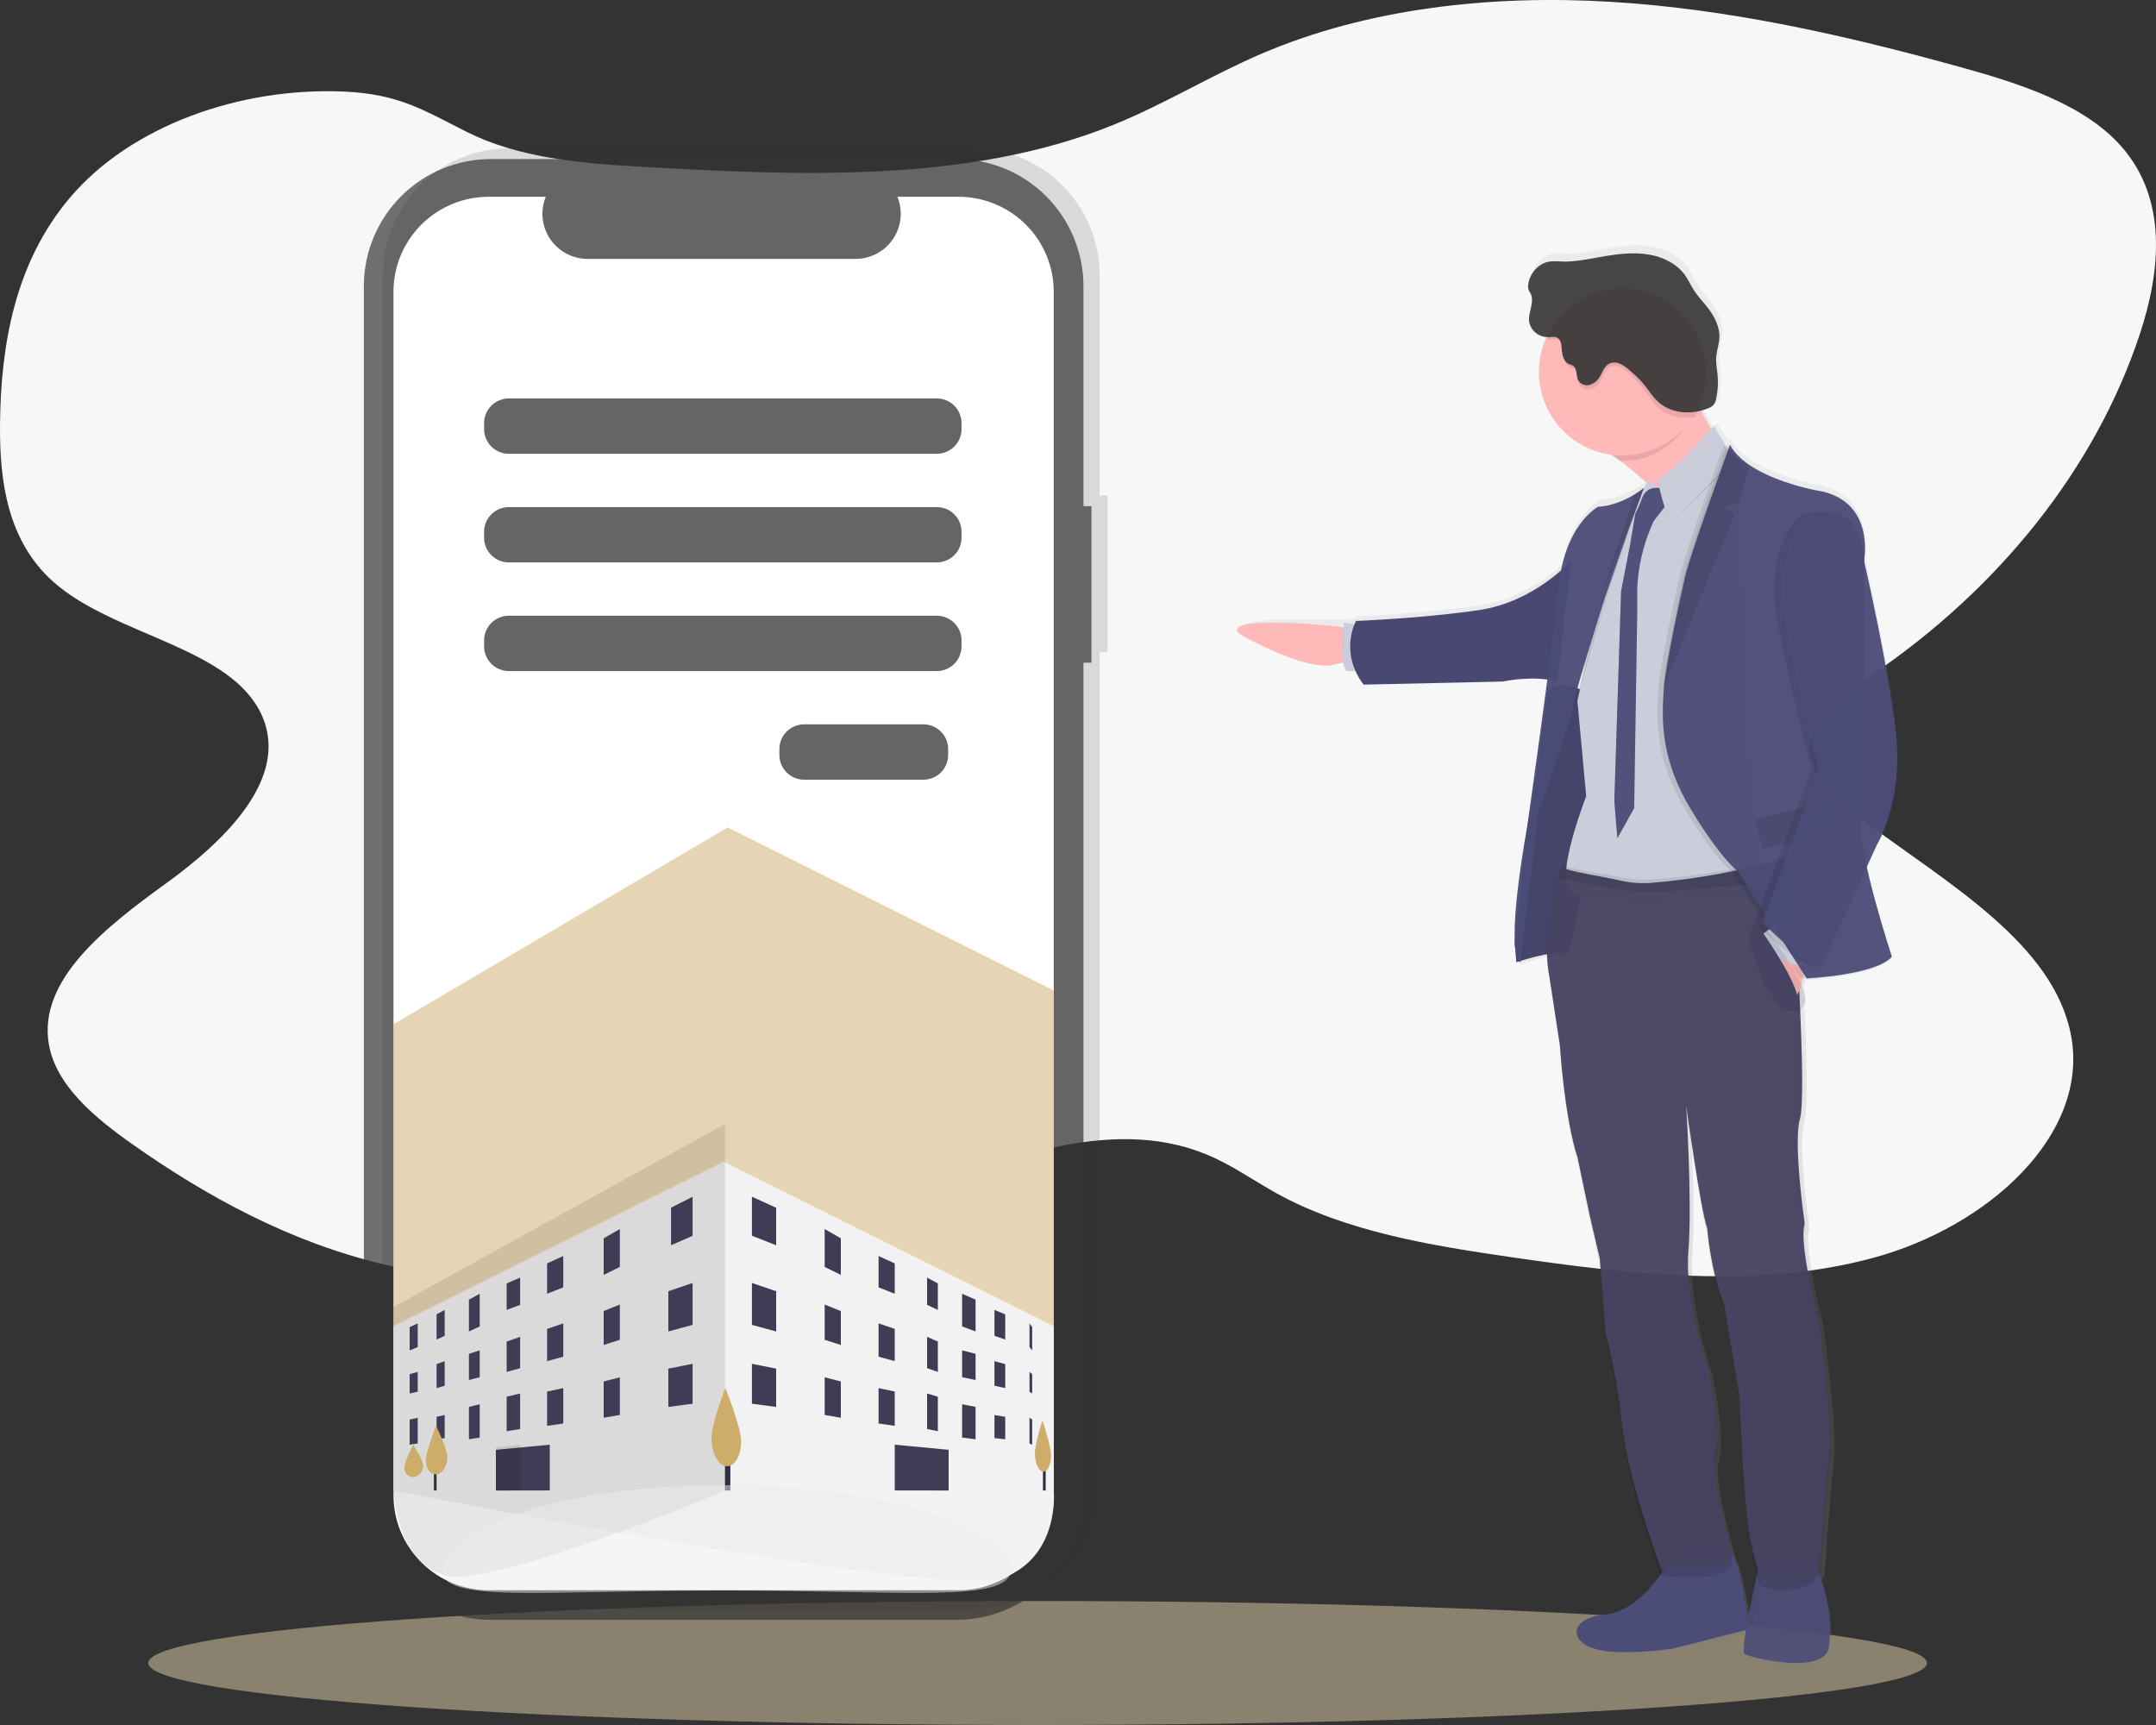 <svg width="580" height="464" viewBox="0 0 580 464" fill="none" xmlns="http://www.w3.org/2000/svg">
<rect x="0" y="0" width="580" height="464" fill="#333333" stroke="none"/>
<path d="M279.125 464C411.259 464 518.375 456.535 518.375 447.325C518.375 438.116 411.259 430.65 279.125 430.65C146.991 430.65 39.875 438.116 39.875 447.325C39.875 456.535 146.991 464 279.125 464Z" fill="#E3D0AA" fill-opacity="0.5"/>
<path d="M18.893 53.082C3.984 70.612 0.212 92.834 0.007 114.141C-0.138 129.165 1.907 145.462 14.394 156.542C30.83 171.121 62.386 173.994 70.529 192.623C77.751 209.176 60.948 225.83 44.806 237.513C28.664 249.196 10.128 263.501 13.144 280.897C15.055 292.005 25.536 300.725 35.99 308.045C55.865 321.993 78.206 334.195 103.391 340.131C149.084 350.888 198.438 339.752 241.254 322.892C267.611 312.514 298.212 299.777 324.386 310.45C331.296 313.267 337.161 317.524 343.533 321.05C362.058 331.244 384.682 334.998 406.701 338.184C438.974 342.871 472.891 346.782 503.986 338.329C535.081 329.877 561.955 305.155 557.195 278.788C552.706 253.949 524.133 237.759 501.364 220.792C493.332 214.806 485.156 206.872 487.155 198.163C488.744 191.256 496.221 186.447 502.886 181.984C537.97 158.361 563.755 125.751 575.609 89.994C581.208 73.122 583.23 53.684 570.737 39.458C560.661 27.981 543.391 22.469 526.966 17.933C496.487 9.514 465.248 2.401 433.191 0.481C401.135 -1.438 368.018 2.222 339.561 14.368C325.913 20.198 313.543 27.875 299.762 33.488C260.634 49.422 214.53 47.279 170.892 44.763C155.3 43.865 139.002 42.269 125.466 35.429C113.801 29.526 107.135 25.297 92.693 24.639C64.386 23.35 35.102 33.99 18.893 53.082Z" fill="#F7F7F7"/>
<path d="M504.924 226.972C504.924 226.972 511.951 215.329 510.084 197.063C508.217 178.797 501.46 149.233 501.46 149.233C501.46 149.233 504.394 132.67 488.483 130.344C488.483 130.344 478.595 128.49 471.523 124.01C468.894 122.34 466.656 120.32 465.447 117.888C465.447 117.888 465.353 118.161 465.17 118.662C465.014 118.411 464.87 118.153 464.739 117.888C464.739 117.888 464.701 117.988 464.64 118.166L461.939 113.925C461.939 113.925 461.568 114.32 460.944 114.972C459.858 113.4 458.932 111.722 458.182 109.963C458.854 109.799 459.513 109.587 460.154 109.328C460.767 109.124 461.32 108.768 461.762 108.293C462.149 107.751 462.399 107.123 462.491 106.462C462.922 104.347 463.044 102.179 462.856 100.028C462.706 98.359 462.369 96.689 462.485 94.991C462.607 93.183 463.242 91.435 463.331 89.621C463.485 86.426 461.911 83.387 459.966 80.855C458.806 79.347 457.502 77.944 456.497 76.33C455.624 74.928 454.989 73.38 454.05 72.017C451.84 68.845 448.155 66.975 444.376 66.312C440.598 65.65 436.708 66.062 432.924 66.691C429.61 67.247 426.295 68.054 422.98 68.249C420.085 68.416 417.726 67.431 415.075 69.362C414.196 70.014 413.467 70.849 412.935 71.809C412.404 72.769 412.082 73.832 411.992 74.928C411.949 75.301 411.977 75.678 412.075 76.041C412.231 76.416 412.416 76.779 412.627 77.126C413.804 79.464 412.014 82.241 412.246 84.851C412.388 86.005 412.912 87.078 413.734 87.894C414.557 88.71 415.629 89.222 416.776 89.348C416.671 89.571 416.555 89.788 416.456 90.016C414.989 93.355 414.329 96.998 414.53 100.644C414.732 104.29 415.789 107.836 417.616 110.991C419.442 114.146 421.985 116.819 425.036 118.791C428.088 120.763 431.559 121.977 435.167 122.335L436.195 123.131C438.515 124.939 441.122 127.104 443.636 129.459L443.586 129.498L443.178 129.264C442.412 129.874 441.608 130.431 440.769 130.934C438.443 132.369 434.692 134.234 430.471 134.445C430.471 134.445 422.914 138.48 420.312 151.788C416.577 155.16 408.584 161.249 398.021 162.835C383.177 165.061 364.874 165.79 364.874 165.79C364.874 165.79 364.725 166.058 364.515 166.547L362.825 166.236C362.825 166.236 362.825 166.442 362.753 166.792L362.09 166.492C355.046 166.792 327.482 165.403 335.76 170.375C353.14 177.832 359.762 174.517 359.762 174.517C362.092 173.626 359.762 179.484 362.189 178.919L362.847 178.791C362.958 179.116 363.115 179.423 363.311 179.704H364.913C365.469 180.864 366.141 181.964 366.918 182.988L404.252 182.164C404.252 182.164 410.633 180.762 416.522 181.652C413.953 200.998 410.92 222.214 410.92 222.214C410.92 222.214 404.567 255.813 409.014 259.325C411.596 258.457 414.226 257.747 416.892 257.199C416.933 259.275 417.151 261.343 417.544 263.382L420.389 282.143C420.389 282.143 421.494 301.311 425.19 312.754L428.449 328.393L431.178 340.214L432.714 360.278C434.823 368.777 436.348 377.413 437.277 386.124C438.719 399.604 446.547 421.387 447.592 424.253C444.918 428.066 439.426 434.533 432.537 435.201C422.704 436.158 422.466 442.13 429.339 444.278C436.211 446.426 450.674 444.278 450.674 444.278L471.07 439.197C470.457 442.987 470.137 445.981 470.584 446.304C471.888 447.261 491.682 452.426 492.395 444.156C492.45 443.473 492.5 442.811 492.544 442.169C492.839 436.871 492.136 431.564 490.472 426.53C490.312 426.034 490.168 425.533 490.041 425.032C490.335 424.702 490.604 424.35 490.848 423.98C490.848 423.98 492.273 401.652 493.339 393.648C493.422 393.008 493.478 392.229 493.505 391.35C493.997 381.755 490.522 356.515 490.522 356.515C490.522 356.515 486.229 340.097 486.39 332.55C486.414 331.923 486.52 331.302 486.705 330.702C486.705 330.702 486.705 330.552 486.649 330.302C486.649 330.196 486.699 330.085 486.732 329.984C486.732 329.984 484.556 314.958 484.859 306.019C484.902 304.686 485.087 303.361 485.412 302.068C485.757 300.37 485.933 298.642 485.937 296.909C486.213 290.786 485.892 280.212 485.451 270.294C485.5 270.127 485.55 269.96 485.589 269.765C485.678 268.976 485.585 268.176 485.318 267.428C485.285 266.788 485.257 266.153 485.224 265.525C485.406 264.896 485.555 264.228 485.688 263.538H485.975V263.577C485.975 263.577 504.548 262.681 508.819 257.666C508.819 257.666 504.504 244.158 502.112 233.178L504.924 226.972ZM424.886 184.958L424.593 184.852C425.063 183.183 425.621 181.24 426.251 179.203C425.715 181.407 425.251 183.411 424.886 184.958ZM443.736 129.587L443.818 129.665L443.73 129.615L443.736 129.587ZM466.938 419.283C465.938 415.816 461.966 401.679 462.093 394.94C462.121 394.354 462.223 393.774 462.397 393.214C462.765 391.993 462.952 390.723 462.95 389.446C463.347 382.412 460.673 369.806 460.673 369.806C460.673 369.806 454.69 352.803 455.149 339.301C455.149 338.962 455.188 338.622 455.21 338.283C455.309 337.003 455.387 335.617 455.442 334.153V334.125C455.668 328.91 455.619 322.632 455.469 316.777L455.436 316.56C455.232 308.808 454.851 301.828 454.69 299.068C455.243 303.058 458.779 327.897 460.303 331.96C460.303 331.96 461.137 343.42 464.927 353.109L469.082 378.299C469.082 378.299 470.148 408.275 471.921 416.751C472.717 420.524 473.391 423.068 473.893 424.726C473.175 428.105 472.015 433.765 471.236 438.451C470.778 435.395 469.164 423.752 466.944 419.283H466.938Z" fill="url(#paint0_linear)"/>
<path d="M448.735 420.305C448.735 420.305 441.784 433.274 432.008 434.243C422.232 435.212 421.999 441.272 428.828 443.455C435.658 445.638 450.031 443.455 450.031 443.455L470.525 438.245C470.525 438.245 468.049 417.392 464.754 416.303C461.458 415.214 448.735 420.305 448.735 420.305Z" fill="#4C4C78"/>
<path d="M473.367 420.522C473.367 420.522 467.924 443.941 469.296 444.892C470.668 445.843 491.306 450.922 492.05 442.762C492.108 442.076 492.161 441.419 492.207 440.792C492.512 435.544 491.778 430.288 490.044 425.3C489.462 423.631 489.055 421.846 489.207 420.522C489.55 417.212 473.367 420.522 473.367 420.522Z" fill="#4C4C78" fill-opacity="0.9"/>
<path d="M467.625 122.898C467.625 122.898 451.458 162.434 454.335 149.736C456.239 141.326 443.934 130.153 435.425 123.588C431.095 120.224 427.75 118.088 427.75 118.088C427.75 118.088 458.103 82.857 455.951 98.056C455.361 102.219 455.934 106.463 457.607 110.323C460.958 118.25 467.625 122.898 467.625 122.898Z" fill="#FFB9B9"/>
<path d="M369.025 177.414C368.148 177.27 366.715 177.362 365.231 177.565C362.717 177.935 360.245 178.413 357.833 178.997C357.833 178.997 351.429 180.447 333.902 170.826C326.273 165.328 359.692 167.905 365.127 169.414C366.975 169.933 368.2 170.368 368.2 170.368L369.025 177.414Z" fill="#FFB9B9"/>
<path opacity="0.1" d="M366.126 178.86C365.129 178.655 363.502 178.786 361.815 179.075C360.306 176.036 361.455 168.832 361.697 167.475C363.797 168.213 365.188 168.832 365.188 168.832L366.126 178.86Z" fill="black"/>
<path d="M365.082 168.018L361.686 167.475C361.686 167.475 359.948 177.806 362.22 180.525H366.126L365.082 168.018Z" fill="#CBCDDA"/>
<path d="M426.704 186.271C426.704 186.271 417.228 180.629 416.095 187.75C414.963 194.87 413.471 207.035 413.471 207.035L410.847 222.52L407.449 253.546L407.926 258.825C407.926 258.825 418.019 255.444 420.385 256.632C422.751 257.821 424.68 243.58 424.68 243.58L428.605 228.865L429.199 197.66L426.704 186.271Z" fill="#4C4C78"/>
<path opacity="0.1" d="M426.704 186.271C426.704 186.271 417.228 180.629 416.095 187.75C414.963 194.87 413.471 207.035 413.471 207.035L410.847 222.52L407.449 253.546L407.926 258.825C407.926 258.825 418.019 255.444 420.385 256.632C422.751 257.821 424.68 243.58 424.68 243.58L428.605 228.865L429.199 197.66L426.704 186.271Z" fill="black"/>
<path d="M422.675 150.801C422.675 150.801 412.88 161.86 398.008 164.085C383.137 166.31 364.787 167.031 364.787 167.031C364.787 167.031 360.158 175.323 366.836 184.151L404.252 183.323C404.252 183.323 412.533 181.523 418.95 183.323L422.675 150.801Z" fill="#4C4C78"/>
<path opacity="0.05" d="M422.675 150.801C422.675 150.801 412.88 161.86 398.008 164.085C383.137 166.31 364.787 167.031 364.787 167.031C364.787 167.031 360.158 175.323 366.836 184.151L404.252 183.323C404.252 183.323 412.533 181.523 418.95 183.323L422.675 150.801Z" fill="black"/>
<path opacity="0.1" d="M455.972 110.173C452.294 118.118 445.899 123.975 436.625 123.975C436.214 123.975 435.815 123.975 435.416 123.947C431.091 120.542 427.75 118.379 427.75 118.379C427.75 118.379 458.064 82.718 455.916 98.103C455.252 102.813 454.493 106.638 455.972 110.173Z" fill="black" fill-opacity="0.9"/>
<path d="M458.925 100.066C458.921 104.51 457.6 108.854 455.128 112.548C452.657 116.242 449.145 119.12 445.038 120.819C440.93 122.517 436.412 122.959 432.053 122.09C427.694 121.22 423.691 119.078 420.55 115.934C417.408 112.789 415.27 108.784 414.405 104.424C413.539 100.065 413.986 95.547 415.689 91.441C417.391 87.335 420.272 83.826 423.969 81.358C427.665 78.89 432.01 77.573 436.455 77.574C439.409 77.569 442.335 78.147 445.066 79.275C447.796 80.403 450.276 82.06 452.364 84.15C454.452 86.24 456.106 88.722 457.232 91.453C458.358 94.185 458.933 97.111 458.925 100.066Z" fill="#FFB9B9"/>
<path d="M474.15 240.618C474.15 240.618 423.399 245.167 421.538 238.588C419.677 232.009 426.716 214.195 426.716 214.195L424.423 189.323L424.34 188.373C424.34 188.373 430.698 161.466 430.465 159.318C430.244 157.384 440.7 134.806 442.848 130.19C443.103 129.656 443.236 129.363 443.236 129.363L443.64 129.599L443.818 129.706L446.304 131.179L456.123 128.818L467.958 122.525L469.066 191.359L474.15 240.618Z" fill="#CBCDDA"/>
<path opacity="0.1" d="M446.61 131.341C446.61 131.341 443.147 130.399 441.793 133.874C441.264 135.368 440.636 136.826 439.915 138.237L438.567 146.308L436.098 159.057L434.275 215.458L435.098 225.475L439.622 217.404L440.445 164.683V158.126C440.71 152.456 441.986 146.88 444.213 141.662L444.842 140.182L448.775 135.11L446.61 131.341Z" fill="black" fill-opacity="0.9"/>
<path d="M446.605 131.341C446.605 131.341 443.138 130.399 441.79 133.874C441.26 135.368 440.631 136.826 439.908 138.236L438.56 146.311L436.092 159.059L434.275 215.454L435.098 225.475L439.62 217.377L440.443 164.696V158.122C440.713 152.454 441.988 146.88 444.209 141.661L444.844 140.181L448.775 135.116L446.605 131.341Z" fill="#4C4C78" fill-opacity="0.95"/>
<path opacity="0.1" d="M461.062 116C461.062 116 449.839 128.174 445.875 129.619C445.875 129.619 447.857 138.85 449.839 140.65C449.839 140.65 461.616 128.365 463.701 127.37L465.45 122.992L461.062 116Z" fill="black" fill-opacity="0.9"/>
<path d="M461.062 114.551C461.062 114.551 449.839 127.441 445.875 128.971C445.875 128.971 447.857 138.745 449.839 140.651C449.839 140.651 461.616 127.643 463.701 126.589L465.45 121.96L461.062 114.551Z" fill="#CBCDDA"/>
<path opacity="0.1" d="M442.25 131.225L442.137 131.551L438.578 141.687L432.212 160.812C432.212 160.812 432.156 161.008 432.043 161.356C430.988 164.838 425.318 183.735 424.202 189.225L424.125 188.305C424.125 188.305 430.004 162.27 429.789 160.192C429.585 158.32 439.254 136.475 441.241 132.008C441.559 131.78 441.804 131.584 441.973 131.437L442.25 131.225Z" fill="black" fill-opacity="0.9"/>
<path d="M442.249 131.225L438.351 141.828L431.602 161.199C431.602 161.199 431.542 161.397 431.423 161.75C430.239 165.508 423.49 186.962 422.947 190.886C422.334 195.195 413.847 218.49 413.847 218.49L408.999 258.825C404.655 255.402 410.823 222.452 410.823 222.452C410.823 222.452 417.751 173.587 419.391 157.33C421.031 141.073 429.875 136.322 429.875 136.322C433.958 136.113 437.64 134.283 439.904 132.878C440.721 132.381 441.505 131.829 442.249 131.225Z" fill="#4C4C78" fill-opacity="0.95"/>
<path opacity="0.1" d="M492.091 392.996C491.034 400.97 489.622 423.213 489.622 423.213C484.679 430.706 473.73 426.66 473.73 426.66C473.73 426.66 472.556 424.422 470.791 415.95C469.025 407.478 467.968 377.636 467.968 377.636L463.844 352.567C460.079 342.925 459.255 331.504 459.255 331.504C457.594 327.1 453.603 298.187 453.603 298.187C453.603 298.187 455.264 324.123 454.195 337.811C453.127 351.498 459.603 369.913 459.603 369.913C459.603 369.913 463.257 387.171 461.369 392.526C459.482 397.881 466.08 420.007 466.08 420.007C465.526 426.436 446.783 423.818 446.783 423.818C446.783 423.818 437.965 399.896 436.421 385.498C435.495 376.823 433.98 368.222 431.887 359.757L430.359 339.763L427.647 327.945L424.414 312.361C420.761 300.94 419.648 281.842 419.648 281.842L416.819 263.101C414.971 253.835 417.373 242.957 418.967 237.266C419.659 234.798 420.213 233.293 420.213 233.293C421.835 234.457 431.123 235.822 435.928 236.93C438.558 237.543 441.262 237.761 443.954 237.579C456.102 236.604 468.119 234.377 479.819 230.931C480.611 230.691 481.031 230.551 481.031 230.551L481.28 232.694L481.867 237.797L482.913 246.857C482.913 246.857 486.091 295.165 484.209 301.695C482.327 308.226 485.504 330.234 485.504 330.234C483.738 335.455 489.268 356.674 489.268 356.674C489.268 356.674 493.154 385.022 492.091 392.996Z" fill="black" fill-opacity="0.9"/>
<path d="M492.091 391.198C491.034 399.085 489.622 421.085 489.622 421.085C484.679 428.502 473.73 424.495 473.73 424.495C473.73 424.495 472.556 422.281 470.791 413.907C469.025 405.533 467.968 376.005 467.968 376.005L463.844 351.176C460.107 341.639 459.255 330.315 459.255 330.315C457.594 325.959 453.603 297.361 453.603 297.361C453.603 297.361 455.264 323.015 454.195 336.553C453.127 350.091 459.603 368.328 459.603 368.328C459.603 368.328 463.257 385.397 461.369 390.694C459.482 395.991 466.08 417.881 466.08 417.881C465.526 424.235 446.783 421.644 446.783 421.644C446.783 421.644 437.965 398.011 436.421 383.764C435.495 375.184 433.98 366.677 431.887 358.304L430.359 338.534L427.647 326.884L424.414 311.469C420.761 300.167 419.648 281.277 419.648 281.277L416.819 262.741C414.971 253.575 417.373 242.816 418.967 237.187C419.659 234.752 420.213 233.263 420.213 233.263C421.835 234.414 431.123 235.759 435.928 236.855C438.557 237.464 441.262 237.68 443.954 237.497C456.102 236.533 468.119 234.329 479.819 230.922L481.031 230.551L481.28 232.665L481.867 237.718L482.913 246.679C482.913 246.679 486.091 294.455 484.209 300.92C482.327 307.385 485.504 329.147 485.504 329.147C483.738 334.306 489.268 355.294 489.268 355.294C489.268 355.294 493.154 383.3 492.091 391.198Z" fill="#474463" fill-opacity="0.95"/>
<path opacity="0.1" d="M458.904 100.648C458.911 104.685 457.89 108.652 455.945 112.153C452.464 112.787 448.761 112.085 446.155 109.709C444.372 108.086 443.219 105.867 441.685 103.985C440.692 102.829 439.626 101.742 438.492 100.733C437.752 99.971 436.903 99.333 435.974 98.84C435.507 98.596 434.992 98.466 434.469 98.46C433.946 98.454 433.428 98.573 432.956 98.806C431.727 99.514 431.324 101.092 430.612 102.35C430.076 103.431 429.159 104.257 428.05 104.659C427.496 104.842 426.899 104.837 426.348 104.644C425.797 104.451 425.32 104.08 424.988 103.586C424.232 102.244 424.787 100.149 423.52 99.328C423.186 99.158 422.84 99.011 422.486 98.89C420.855 98.126 420.664 95.863 420.523 94.009C420.452 93.099 420.262 92.071 419.522 91.582C418.783 91.094 417.809 91.341 416.928 91.358C416.667 91.368 416.406 91.347 416.15 91.296C418.227 86.46 421.85 82.508 426.411 80.101C430.972 77.695 436.195 76.979 441.206 78.075C446.217 79.17 450.712 82.01 453.937 86.12C457.163 90.229 458.924 95.358 458.925 100.648H458.904Z" fill="black" fill-opacity="0.9"/>
<path d="M414.18 71.447C413.299 72.076 412.567 72.882 412.035 73.809C411.502 74.736 411.181 75.762 411.093 76.82C411.051 77.173 411.079 77.531 411.177 77.874C411.333 78.237 411.519 78.588 411.735 78.922C412.907 81.176 411.116 83.847 411.344 86.36C411.5 87.547 412.094 88.64 413.018 89.435C413.942 90.23 415.132 90.674 416.368 90.684C417.273 90.684 418.266 90.425 419.031 90.901C419.796 91.376 419.986 92.36 420.058 93.236C420.203 95.019 420.388 97.198 422.068 97.933C422.43 98.052 422.784 98.193 423.128 98.355C424.435 99.144 423.865 101.165 424.641 102.452C424.982 102.927 425.471 103.284 426.037 103.47C426.603 103.655 427.215 103.661 427.784 103.484C428.92 103.099 429.859 102.306 430.408 101.268C431.128 100.052 431.557 98.566 432.819 97.857C433.303 97.631 433.834 97.516 434.371 97.52C434.909 97.525 435.438 97.65 435.917 97.884C436.871 98.361 437.742 98.977 438.502 99.711C439.666 100.681 440.761 101.727 441.778 102.841C443.353 104.647 444.536 106.782 446.367 108.344C449.817 111.279 455.097 111.587 459.351 109.895C459.965 109.697 460.519 109.355 460.964 108.901C461.353 108.378 461.604 107.771 461.696 107.133C462.128 105.098 462.252 103.013 462.064 100.944C461.913 99.322 461.573 97.701 461.69 96.079C461.807 94.338 462.449 92.657 462.539 90.917C462.695 87.836 461.115 84.911 459.189 82.474C458.028 81.019 456.722 79.674 455.717 78.117C454.841 76.765 454.204 75.279 453.267 73.971C451.067 70.917 447.361 69.106 443.576 68.474C439.791 67.841 435.9 68.23 432.11 68.841C428.805 69.382 425.478 70.149 422.129 70.338C419.199 70.538 416.837 69.582 414.18 71.447Z" fill="#353535" fill-opacity="0.9"/>
<path opacity="0.1" d="M442.25 131.225L438.073 141.54L430.842 160.387C430.842 160.387 430.778 160.58 430.65 160.923V160.95L439.749 132.822C440.621 132.342 441.456 131.808 442.25 131.225Z" fill="black" fill-opacity="0.9"/>
<path d="M485.736 253.355C485.736 253.355 486.122 265.259 482.853 268.251L474.15 252.158L481.45 248.676L485.736 253.355Z" fill="#FFB9B9"/>
<path opacity="0.1" d="M506.775 257.349C502.541 262.29 484.114 263.175 484.114 263.175L465.875 234.406C465.875 234.406 461.558 231.408 453.45 217.903C445.341 204.398 445.607 193.997 446.06 186.23C446.513 178.462 451.587 156.139 451.587 156.139C452.377 151.116 463.747 119.625 463.747 119.625C464.94 122.009 467.162 124.001 469.76 125.644C476.78 130.07 486.579 131.885 486.579 131.885C502.364 134.181 499.452 150.502 499.452 150.502C499.452 150.502 499.628 213.942 498.656 221.532C497.683 229.123 506.775 257.349 506.775 257.349Z" fill="black" fill-opacity="0.9"/>
<path d="M485.75 255.813L485.221 260.276L478.834 258.047L474.15 251.298L477.666 248.676L485.75 255.813Z" fill="#CBCDDA"/>
<path opacity="0.1" d="M485.751 236.461L482.374 236.775L449.812 239.736C444.583 240.213 439.305 239.978 434.153 239.036L419.051 236.289C419.747 234.058 420.305 232.695 420.305 232.695C421.937 233.749 431.289 234.981 436.126 235.985C438.772 236.542 441.495 236.74 444.206 236.573C456.435 235.689 468.534 233.672 480.312 230.551L481.783 232.147L485.751 236.461Z" fill="black" fill-opacity="0.9"/>
<g opacity="0.1">
<path opacity="0.1" d="M420.801 233.095C420.693 233.042 420.589 232.982 420.489 232.916C420.489 232.916 420.489 232.95 420.455 233L420.801 233.095Z" fill="black"/>
<path opacity="0.1" d="M489.784 355.803C489.784 355.803 484.229 334.67 486.007 329.476C486.007 329.476 482.818 307.573 484.712 301.053C486.606 294.532 483.407 246.436 483.407 246.436L482.357 237.413L481.768 232.324L481.524 230.195L480.302 230.569L479.546 230.792L479.641 231.616L480.23 236.699L481.279 245.722C481.279 245.722 484.468 293.835 482.585 300.339C480.702 306.843 483.879 328.762 483.879 328.762C482.107 333.962 487.656 355.09 487.656 355.09C487.656 355.09 491.545 383.301 490.495 391.238C489.445 399.174 488.012 421.333 488.012 421.333C484.39 426.789 477.552 426.109 474.125 425.345L474.186 425.479C474.186 425.479 485.173 429.514 490.134 422.046C490.134 422.046 491.55 399.882 492.617 391.951C493.683 384.02 489.784 355.803 489.784 355.803Z" fill="black" fill-opacity="0.9"/>
<path opacity="0.1" d="M461.794 391.478C463.682 386.144 460.022 368.956 460.022 368.956C460.022 368.956 453.528 350.565 454.589 336.961C455.034 331.282 455.006 323.49 454.817 316.34C453.312 307.116 451.867 296.834 451.867 296.834C451.867 296.834 453.534 322.666 452.467 336.292C451.401 349.918 457.894 368.293 457.894 368.293C457.894 368.293 461.56 385.475 459.666 390.809C457.772 396.142 464.382 418.156 464.382 418.156C463.91 423.284 451.773 422.615 446.957 422.169L447.14 422.659C447.14 422.659 465.921 425.268 466.51 418.87C466.521 418.853 459.905 396.811 461.794 391.478Z" fill="black" fill-opacity="0.9"/>
</g>
<path d="M508.949 257.349C504.671 262.29 486.02 263.175 486.02 263.175L467.565 234.406C467.565 234.406 463.197 231.408 454.987 217.903C446.777 204.398 447.057 193.997 447.51 186.23C447.963 178.462 453.102 156.139 453.102 156.139C453.902 151.116 465.406 119.625 465.406 119.625C466.608 122.009 468.856 124.001 471.49 125.644C478.593 130.07 488.509 131.885 488.509 131.885C504.475 134.181 501.528 150.502 501.528 150.502C501.528 150.502 501.707 213.942 500.723 221.532C499.738 229.123 508.949 257.349 508.949 257.349Z" fill="#4C4C78" fill-opacity="0.95"/>
<path opacity="0.1" d="M467.938 135.106L464.053 136.569L466.64 138.405L447.324 185.6C447.773 177.928 452.735 155.794 452.735 155.794C453.508 150.818 464.638 119.625 464.638 119.625C465.801 121.987 467.976 123.96 470.524 125.587L467.938 135.106Z" fill="black" fill-opacity="0.9"/>
<path opacity="0.1" d="M471.975 220.456L492.485 215.324L495.175 223.412L474.215 228.374L471.975 220.456Z" fill="black" fill-opacity="0.9"/>
<path opacity="0.1" d="M483.985 138.921C483.985 138.921 474.524 147.541 478.094 166.753C481.664 185.964 487.372 206.821 487.372 206.821L471.975 248.126C471.975 248.126 482.707 258.961 487.982 260.275L503.351 227.247C503.351 227.247 510.537 215.8 508.627 197.836C506.716 179.873 499.804 150.805 499.804 150.805C499.804 150.805 499.81 133.112 483.985 138.921Z" fill="black" fill-opacity="0.9"/>
<path d="M485.938 138.921C485.938 138.921 476.664 147.541 480.15 166.753C483.637 185.964 489.234 206.821 489.234 206.821L474.15 248.126C474.15 248.126 484.665 258.961 489.832 260.275L504.916 227.247C504.916 227.247 511.955 215.8 510.084 197.836C508.212 179.873 501.441 150.805 501.441 150.805C501.441 150.805 501.441 133.112 485.938 138.921Z" fill="#4C4C78" fill-opacity="0.95"/>
<path opacity="0.1" d="M474.334 248.747C474.334 248.747 486.628 264.941 485.7 269.254C484.771 273.566 481.167 271.26 481.167 271.26L476.326 264.941L471.975 253.121C471.975 253.121 472.401 248.019 474.334 248.747Z" fill="black" fill-opacity="0.9"/>
<path opacity="0.1" d="M472.761 248.747C472.761 248.747 484.383 264.941 483.531 269.254C482.678 273.566 479.236 271.26 479.236 271.26L474.643 264.941L470.525 253.121C470.525 253.121 470.929 248.019 472.761 248.747Z" fill="black" fill-opacity="0.9"/>
<path d="M472.762 248.747C472.762 248.747 484.388 264.941 483.53 269.254C482.672 273.566 479.234 271.26 479.234 271.26L474.644 264.941L470.525 253.121C470.525 253.121 470.924 248.019 472.762 248.747Z" fill="#474463"/>
<path opacity="0.5" d="M266.8 260.274C267.6 260.274 268.25 259.138 268.25 257.737C268.25 256.335 267.6 255.199 266.8 255.199C265.999 255.199 265.35 256.335 265.35 257.737C265.35 259.138 265.999 260.274 266.8 260.274Z" fill="#47E6B1"/>
<path d="M293.625 136.155H291.468V77.008C291.468 67.929 287.865 59.222 281.451 52.802C275.037 46.382 266.338 42.775 257.268 42.775H132.075C127.584 42.775 123.137 43.661 118.988 45.381C114.838 47.102 111.068 49.623 107.892 52.802C104.716 55.981 102.197 59.754 100.478 63.908C98.76 68.061 97.875 72.512 97.875 77.008V401.493C97.875 405.988 98.76 410.44 100.478 414.593C102.197 418.746 104.716 422.52 107.892 425.699C111.068 428.878 114.838 431.399 118.987 433.12C123.137 434.84 127.584 435.725 132.075 435.725H257.268C261.759 435.725 266.206 434.84 270.355 433.12C274.505 431.399 278.275 428.878 281.451 425.699C284.627 422.52 287.146 418.746 288.865 414.593C290.583 410.44 291.468 405.988 291.468 401.493V178.257H293.625V136.155Z" fill="#353535" fill-opacity="0.7"/>
<path d="M297.974 133.255H295.825V74.108C295.825 65.029 292.235 56.321 285.845 49.901C279.455 43.482 270.788 39.875 261.752 39.875H137.023C132.548 39.875 128.118 40.76 123.984 42.481C119.85 44.201 116.093 46.723 112.929 49.901C109.765 53.08 107.255 56.854 105.543 61.007C103.831 65.16 102.949 69.612 102.949 74.108V398.592C102.949 403.088 103.831 407.539 105.543 411.693C107.255 415.846 109.765 419.62 112.929 422.798C116.093 425.977 119.849 428.499 123.983 430.219C128.117 431.94 132.548 432.825 137.023 432.825H261.751C266.226 432.825 270.657 431.94 274.791 430.219C278.925 428.499 282.681 425.977 285.845 422.799C289.009 419.62 291.519 415.846 293.231 411.693C294.944 407.539 295.825 403.088 295.825 398.592V175.356H297.974V133.255Z" fill="#353535" fill-opacity="0.15"/>
<path d="M257.826 52.926H241.415C242.17 54.769 242.458 56.768 242.254 58.747C242.05 60.727 241.36 62.626 240.246 64.278C239.131 65.93 237.626 67.283 235.862 68.219C234.099 69.155 232.131 69.644 230.133 69.645H158.108C156.11 69.644 154.142 69.155 152.379 68.219C150.615 67.283 149.11 65.93 147.995 64.278C146.881 62.626 146.191 60.727 145.987 58.747C145.783 56.768 146.071 54.769 146.826 52.926H131.498C124.696 52.926 118.172 55.617 113.362 60.407C108.552 65.198 105.85 71.695 105.85 78.469V402.208C105.85 405.562 106.513 408.883 107.802 411.983C109.091 415.082 110.98 417.897 113.362 420.269C115.744 422.641 118.571 424.523 121.683 425.806C124.795 427.09 128.13 427.751 131.498 427.751H257.826C264.628 427.751 271.152 425.06 275.962 420.269C280.772 415.479 283.475 408.982 283.475 402.208V78.469C283.475 75.115 282.811 71.793 281.522 68.694C280.233 65.595 278.344 62.779 275.962 60.407C273.581 58.035 270.753 56.154 267.641 54.87C264.53 53.587 261.194 52.926 257.826 52.926ZM255.069 203.11C255.064 204.863 254.362 206.543 253.117 207.783C251.873 209.023 250.186 209.721 248.425 209.726H216.315C214.555 209.721 212.868 209.023 211.623 207.783C210.378 206.543 209.677 204.863 209.672 203.11V201.456C209.677 199.703 210.378 198.023 211.623 196.783C212.868 195.544 214.555 194.845 216.315 194.84H248.425C250.186 194.845 251.873 195.544 253.117 196.783C254.362 198.023 255.064 199.703 255.069 201.456V203.11ZM258.667 173.889C258.662 175.642 257.961 177.322 256.716 178.561C255.471 179.801 253.784 180.5 252.024 180.505H136.87C135.11 180.5 133.423 179.801 132.178 178.561C130.933 177.322 130.232 175.642 130.227 173.889V172.234C130.232 170.481 130.933 168.801 132.178 167.562C133.423 166.322 135.11 165.623 136.87 165.618H252.024C253.784 165.623 255.471 166.322 256.716 167.562C257.961 168.801 258.662 170.481 258.667 172.234V173.889ZM258.667 144.667C258.662 146.42 257.961 148.1 256.716 149.34C255.471 150.579 253.784 151.278 252.024 151.283H136.87C135.11 151.278 133.423 150.579 132.178 149.34C130.933 148.1 130.232 146.42 130.227 144.667V143.013C130.232 141.26 130.933 139.58 132.178 138.34C133.423 137.1 135.11 136.402 136.87 136.397H252.024C253.784 136.402 255.471 137.1 256.716 138.34C257.961 139.58 258.662 141.26 258.667 143.013V144.667ZM258.667 115.445C258.662 117.198 257.961 118.878 256.716 120.118C255.471 121.358 253.784 122.056 252.024 122.061H136.87C135.11 122.056 133.423 121.358 132.178 120.118C130.933 118.878 130.232 117.198 130.227 115.445V113.791C130.232 112.038 130.933 110.358 132.178 109.118C133.423 107.879 135.11 107.18 136.87 107.175H252.024C253.784 107.18 255.471 107.879 256.716 109.118C257.961 110.358 258.662 112.038 258.667 113.791V115.445Z" fill="white"/>
<path d="M105.85 400.924V275.499L195.75 222.574L283.475 266.437V400.924H105.85Z" fill="#CEAC6A" fill-opacity="0.5"/>
<path d="M105.851 356.7V400.925C105.851 400.925 254.114 430.287 269.701 424.487C285.289 418.687 283.476 400.925 283.476 400.925V356.7L194.664 312.475L194.479 312.566L105.851 356.7Z" fill="#F2F2F2"/>
<path opacity="0.1" d="M105.85 351.573V400.924C105.85 400.924 106.575 420.137 119.625 423.762C132.675 427.387 195.025 400.924 195.025 400.924V302.324L105.85 351.573Z" fill="black"/>
<path d="M202.276 332.393L208.801 334.95V324.869L202.276 321.9V332.393Z" fill="#3F3D56"/>
<path d="M276.951 362.355L277.676 363.225V356.991L276.951 355.975V362.355Z" fill="#3F3D56"/>
<path d="M267.526 359.314L270.426 360.325V353.534L267.526 352.35V359.314Z" fill="#3F3D56"/>
<path d="M258.824 356.795L262.449 358.15V349.586L258.824 348V356.795Z" fill="#3F3D56"/>
<path d="M249.401 350.991L252.301 352.35V345.23L249.401 343.65V350.991Z" fill="#3F3D56"/>
<path d="M236.349 346.282L240.699 348V339.843L236.349 337.85V346.282Z" fill="#3F3D56"/>
<path d="M221.849 340.787L226.199 342.925V333.087L221.849 330.6V340.787Z" fill="#3F3D56"/>
<path d="M276.951 374.35L277.676 374.825V369.623L276.951 369.025V374.35Z" fill="#3F3D56"/>
<path d="M267.526 372.738L270.426 373.375V366.927L267.526 366.125V372.738Z" fill="#3F3D56"/>
<path d="M258.824 370.455L262.449 371.2V364.159L258.824 363.225V370.455Z" fill="#3F3D56"/>
<path d="M249.401 368.024L252.301 369.025V360.853L249.401 359.6V368.024Z" fill="#3F3D56"/>
<path d="M236.349 364.933L240.699 366.125V357.459L236.349 355.975V364.933Z" fill="#3F3D56"/>
<path d="M221.849 360.384L226.199 361.775V352.641L221.849 350.9V360.384Z" fill="#3F3D56"/>
<path d="M202.276 356.37L208.801 358.15V347.321L202.276 345.1V356.37Z" fill="#3F3D56"/>
<path d="M202.276 377.584L208.801 378.45V368.136L202.276 366.85V377.584Z" fill="#3F3D56"/>
<path d="M276.951 388.269L277.676 388.6V381.84L276.951 381.35V388.269Z" fill="#3F3D56"/>
<path d="M267.526 386.834L270.426 387.15V381.096L267.526 380.625V386.834Z" fill="#3F3D56"/>
<path d="M258.824 386.685L262.449 387.15V378.424L258.824 377.725V386.685Z" fill="#3F3D56"/>
<path d="M249.401 384.39L252.301 384.974V375.697L249.401 374.824V384.39Z" fill="#3F3D56"/>
<path d="M236.349 382.902L240.699 383.525V374.31L236.349 373.375V382.902Z" fill="#3F3D56"/>
<path d="M221.849 380.607L226.199 381.35V371.591L221.849 370.475V380.607Z" fill="#3F3D56"/>
<path d="M112.375 362.355L110.2 363.225V356.991L112.375 355.975V362.355Z" fill="#3F3D56"/>
<path d="M119.625 359.314L117.45 360.325V353.534L119.625 352.35V359.314Z" fill="#3F3D56"/>
<path d="M129.051 356.795L126.151 358.15V349.586L129.051 348V356.795Z" fill="#3F3D56"/>
<path d="M139.926 350.991L136.301 352.35V345.23L139.926 343.65V350.991Z" fill="#3F3D56"/>
<path d="M151.525 346.282L147.175 348V339.843L151.525 337.85V346.282Z" fill="#3F3D56"/>
<path d="M166.75 340.787L162.4 342.925V333.087L166.75 330.6V340.787Z" fill="#3F3D56"/>
<path d="M112.375 374.35L110.2 374.825V369.623L112.375 369.025V374.35Z" fill="#3F3D56"/>
<path d="M119.625 372.738L117.45 373.375V366.927L119.625 366.125V372.738Z" fill="#3F3D56"/>
<path d="M129.051 370.455L126.151 371.2V364.159L129.051 363.225V370.455Z" fill="#3F3D56"/>
<path d="M139.926 368.024L136.301 369.025V360.853L139.926 359.6V368.024Z" fill="#3F3D56"/>
<path d="M151.525 364.933L147.175 366.125V357.459L151.525 355.975V364.933Z" fill="#3F3D56"/>
<path d="M166.75 360.384L162.4 361.775V352.641L166.75 350.9V360.384Z" fill="#3F3D56"/>
<path d="M186.324 356.37L179.799 358.15V347.321L186.324 345.1V356.37Z" fill="#3F3D56"/>
<path d="M186.324 377.584L179.799 378.45V368.136L186.324 366.85V377.584Z" fill="#3F3D56"/>
<path d="M112.375 388.269L110.2 388.6V381.84L112.375 381.35V388.269Z" fill="#3F3D56"/>
<path d="M119.625 386.834L117.45 387.15V381.096L119.625 380.625V386.834Z" fill="#3F3D56"/>
<path d="M129.051 386.685L126.151 387.15V378.424L129.051 377.725V386.685Z" fill="#3F3D56"/>
<path d="M139.926 384.39L136.301 384.974V375.697L139.926 374.824V384.39Z" fill="#3F3D56"/>
<path d="M151.525 382.902L147.175 383.525V374.31L151.525 373.375V382.902Z" fill="#3F3D56"/>
<path d="M166.75 380.607L162.4 381.35V371.591L166.75 370.475V380.607Z" fill="#3F3D56"/>
<path d="M180.524 334.95L186.324 332.419V321.9L180.524 324.843V334.95Z" fill="#3F3D56"/>
<path d="M116.724 392.949H117.449V400.924H116.724V392.949Z" fill="#2F2E41"/>
<path d="M133.4 389.977V400.925L140.65 400.914L147.9 400.903V388.6L140.65 389.289L133.4 389.977Z" fill="#3F3D56"/>
<path d="M255.199 400.925L240.699 400.902V388.6L255.199 389.976V400.925Z" fill="#3F3D56"/>
<path opacity="0.1" d="M133.401 389.329V400.925L139.926 400.913V388.6L133.401 389.329Z" fill="black"/>
<path d="M195.025 390.775H196.475V400.925H195.025V390.775Z" fill="#2F2E41"/>
<path d="M191.4 386.908C191.4 390.927 193.257 394.282 195.489 394.397C197.659 394.509 199.375 391.501 199.375 387.681C199.375 383.862 195.135 373.375 195.135 373.375C195.135 373.375 191.4 382.888 191.4 386.908Z" fill="#CEAC6A"/>
<path d="M280.576 394.4H281.301V400.925H280.576V394.4Z" fill="#2F2E41"/>
<path d="M278.4 390.94C278.4 393.574 279.413 395.772 280.63 395.847C281.814 395.921 282.75 393.95 282.75 391.447C282.75 388.945 280.437 382.074 280.437 382.074C280.437 382.074 278.4 388.307 278.4 390.94Z" fill="#CEAC6A"/>
<path d="M114.55 392.78C114.55 394.956 115.742 396.656 117.292 396.572C118.938 396.484 120.35 394.44 120.35 392.014C120.35 389.588 117.292 383.525 117.292 383.525C117.292 383.525 114.55 390.603 114.55 392.78Z" fill="#CEAC6A"/>
<path d="M108.749 394.769C108.749 396.22 109.792 397.353 111.149 397.298C112.589 397.238 113.824 395.876 113.824 394.259C113.824 392.641 111.149 388.6 111.149 388.6C111.149 388.6 108.749 393.318 108.749 394.769Z" fill="#CEAC6A"/>
<path d="M194.484 427.814C243.418 427.814 271.875 431.299 271.875 422.263C271.875 413.227 243.418 399.475 194.484 399.475C145.55 399.475 118.9 413.227 118.9 422.263C118.9 431.299 145.55 427.814 194.484 427.814Z" fill="#EDEDED" fill-opacity="0.5"/>
<defs>
<linearGradient id="paint0_linear" x1="427.615" y1="448.803" x2="427.615" y2="65.967" gradientUnits="userSpaceOnUse">
<stop stop-color="#808080" stop-opacity="0.25"/>
<stop offset="0.54" stop-color="#808080" stop-opacity="0.12"/>
<stop offset="1" stop-color="#808080" stop-opacity="0.1"/>
</linearGradient>
</defs>
</svg>
